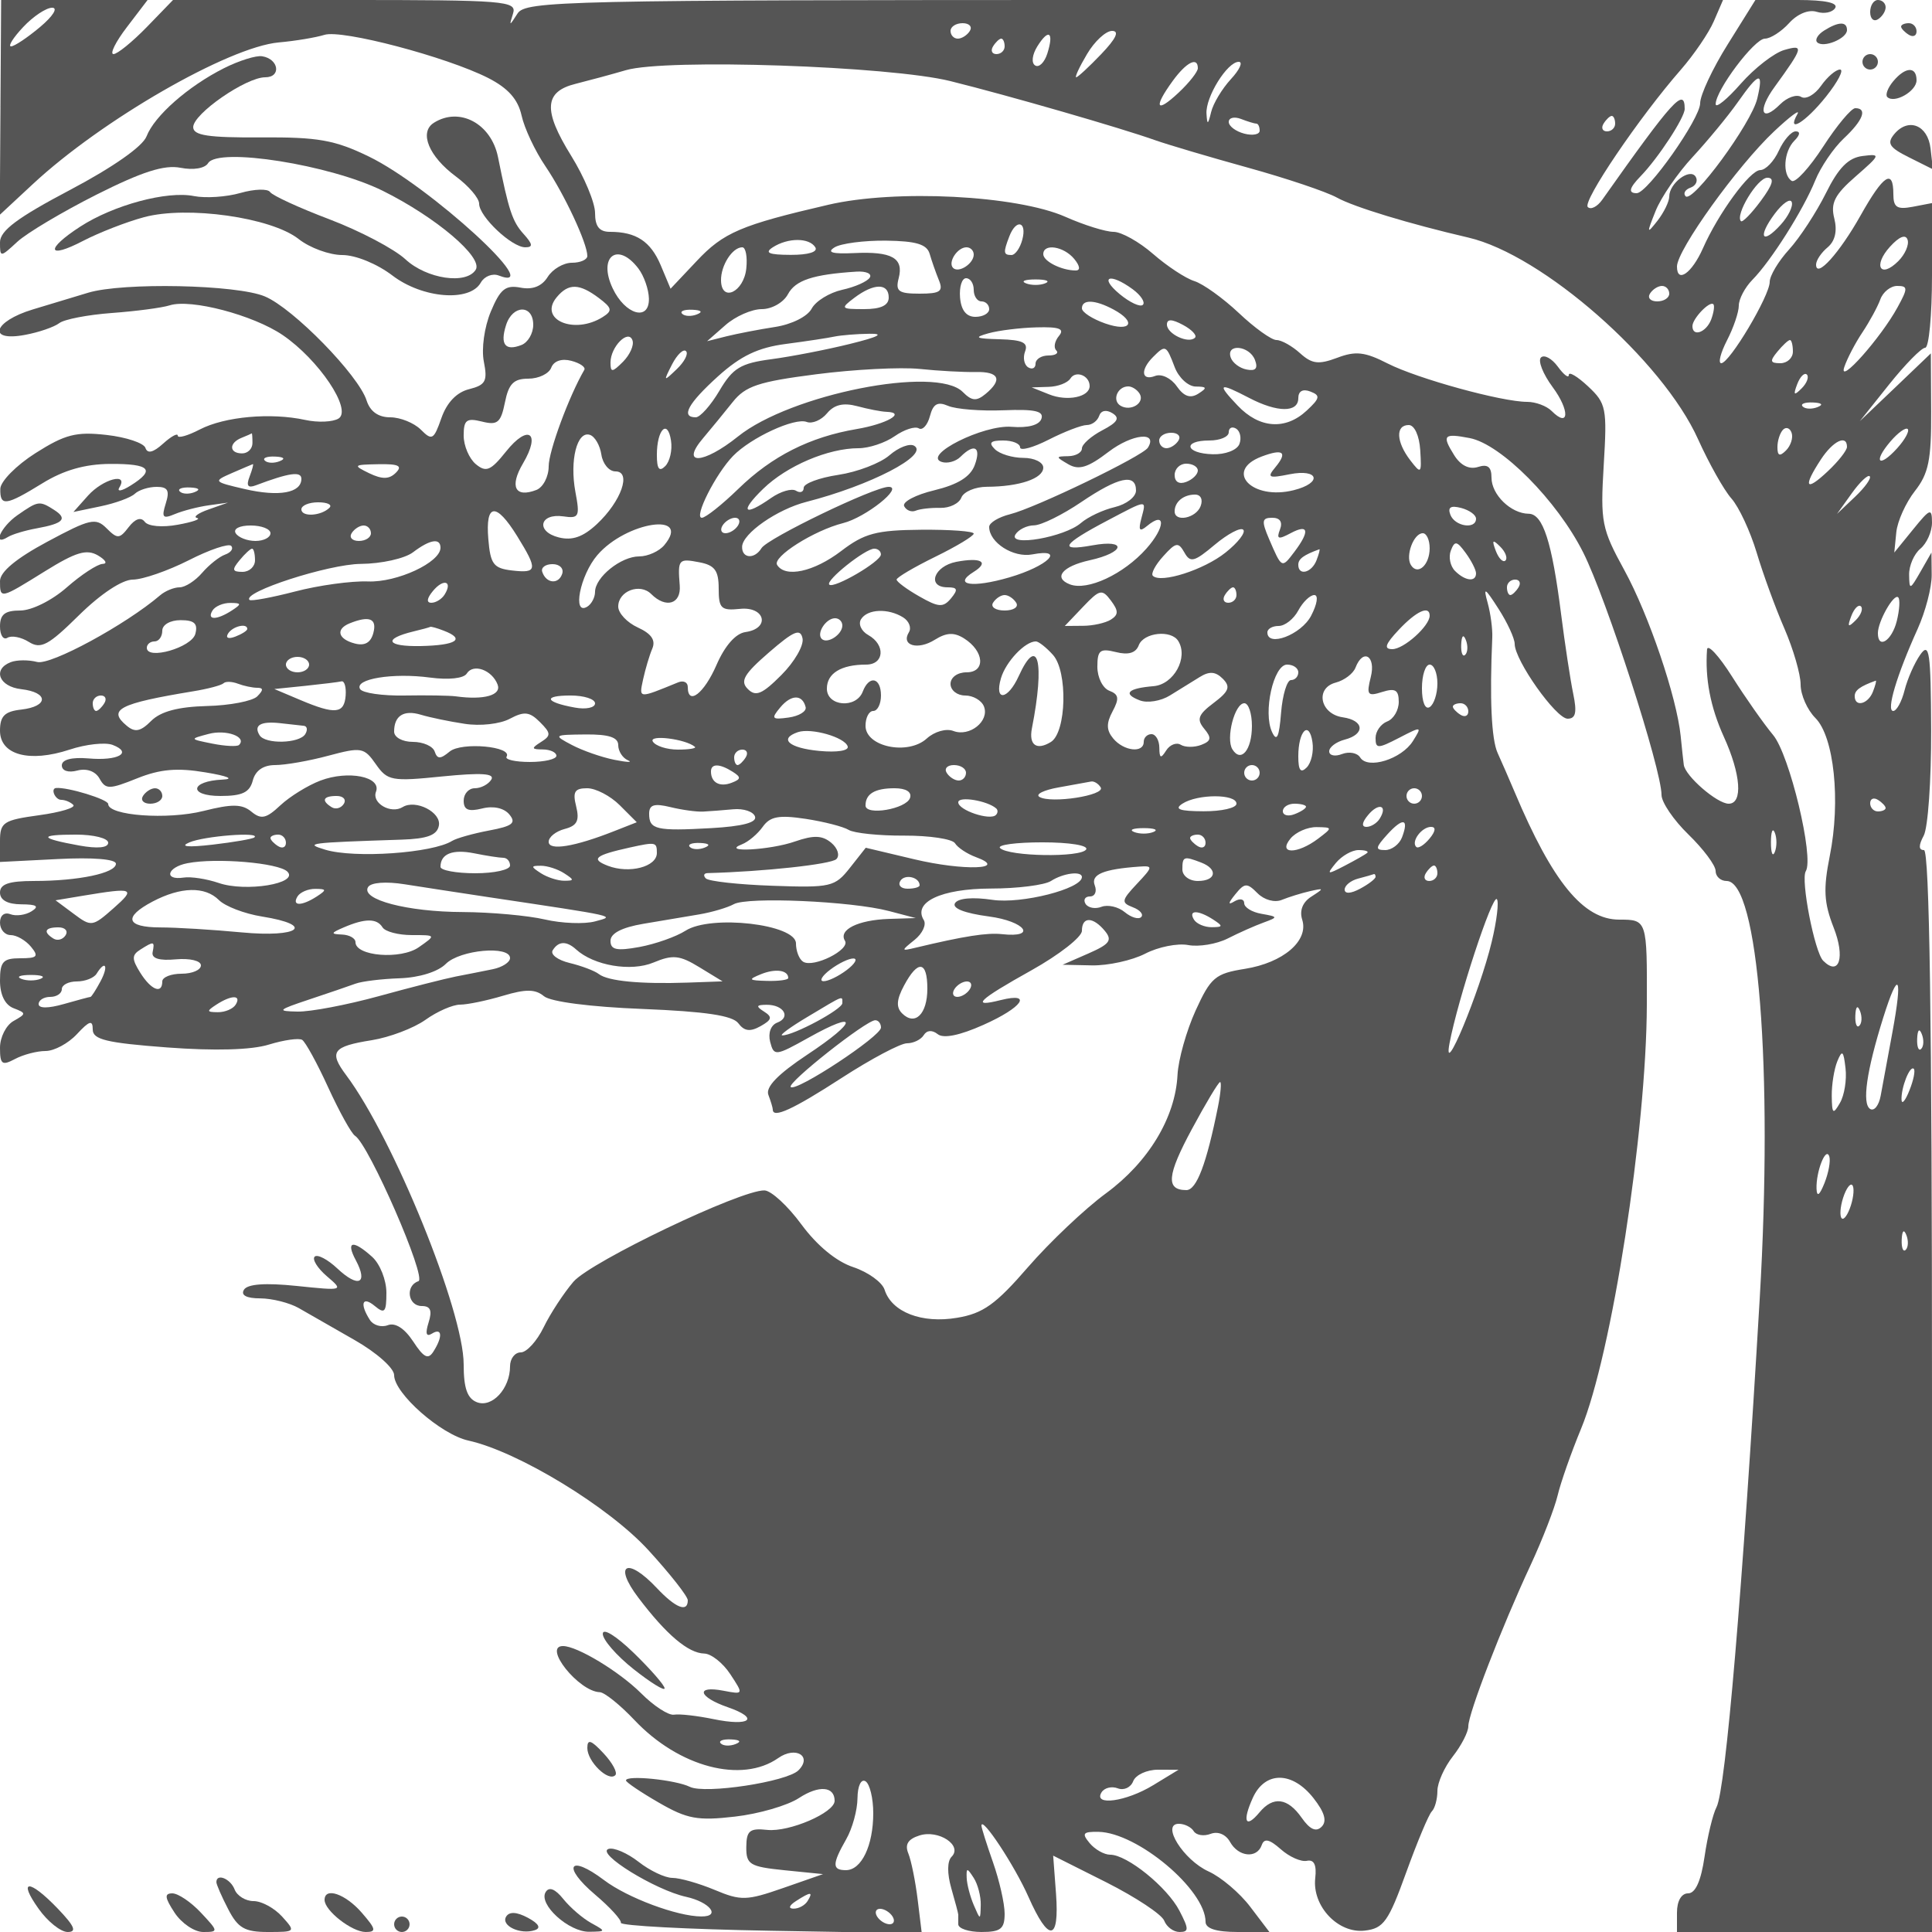 <svg xmlns="http://www.w3.org/2000/svg" version="1.0" width="250" height="250" viewBox="0 0 250 250" preserveAspectRatio="xMidYMid meet">
<g transform="translate(0,250) scale(0.01,-0.01)" fill="#555555" stroke="none">
<path d="M6 23610 l-9 -1390 427 397 c890 829 2531 1774 3182 1834 217 19 483 64 592 98 227 72 1578 -284 2119 -558 258 -132 385 -275 432 -485 36 -165 175 -461 310 -659 245 -362 541 -996 541 -1159 0 -48 -90 -88 -199 -88 -110 0 -251 -83 -314 -184 -76 -121 -195 -168 -351 -138 -195 37 -263 -18 -385 -310 -84 -202 -123 -482 -90 -648 50 -252 23 -302 -191 -356 -161 -40 -288 -173 -358 -373 -99 -283 -122 -296 -267 -150 -88 87 -266 159 -395 159 -155 0 -260 75 -306 217 -103 327 -949 1193 -1316 1347 -363 154 -1840 184 -2288 48 -160 -49 -481 -146 -715 -216 -514 -155 -596 -423 -100 -329 179 33 377 102 441 151 63 50 370 109 682 132 312 23 648 67 748 99 274 87 1079 -125 1461 -384 467 -318 902 -965 725 -1080 -73 -46 -267 -55 -432 -19 -446 97 -1041 44 -1364 -123 -158 -82 -286 -118 -286 -80 0 37 -85 -9 -190 -104 -127 -115 -202 -133 -228 -55 -21 63 -248 139 -504 168 -392 44 -535 8 -918 -235 -249 -158 -454 -366 -456 -462 -5 -231 70 -221 546 72 274 169 549 248 875 250 517 3 592 -76 265 -280 -116 -73 -181 -83 -145 -24 122 197 -211 110 -405 -105 l-190 -213 350 73 c193 40 393 113 445 163 52 49 179 89 282 89 145 0 171 -47 118 -215 -57 -182 -39 -203 118 -137 103 43 300 94 437 113 l250 35 -250 -88 c-137 -48 -205 -98 -150 -111 55 -13 -57 -52 -250 -87 -200 -37 -383 -21 -427 38 -49 65 -124 40 -208 -69 -118 -154 -146 -155 -286 -15 -140 140 -214 123 -767 -174 -403 -216 -612 -390 -612 -509 0 -235 1 -234 585 129 397 246 535 288 682 203 100 -59 128 -108 61 -110 -66 -2 -275 -138 -463 -303 -193 -170 -455 -300 -603 -300 -198 0 -262 -50 -262 -206 0 -113 43 -179 96 -147 53 33 178 9 278 -54 155 -97 253 -44 649 347 282 277 559 460 697 460 127 1 451 113 722 250 270 138 518 221 550 186 32 -35 -3 -85 -78 -112 -75 -26 -209 -133 -298 -236 -88 -103 -220 -188 -292 -188 -73 0 -187 -47 -253 -104 -444 -380 -1416 -908 -1590 -862 -110 29 -263 28 -341 -2 -240 -92 -154 -317 135 -350 356 -41 356 -223 0 -264 -215 -24 -275 -84 -275 -273 0 -314 379 -417 901 -245 211 70 461 97 556 61 264 -101 73 -209 -312 -175 -217 18 -345 -15 -345 -90 0 -70 83 -98 200 -67 122 32 235 -9 288 -104 79 -142 125 -142 486 3 299 120 520 139 887 77 285 -47 376 -86 220 -93 -422 -19 -447 -212 -28 -212 282 0 378 46 418 200 34 129 136 200 289 200 131 0 441 54 689 121 427 114 462 108 614 -109 151 -216 204 -226 862 -159 505 50 682 39 632 -42 -38 -61 -134 -111 -213 -111 -79 0 -144 -72 -144 -161 0 -119 61 -145 239 -101 145 37 283 6 352 -77 92 -111 42 -151 -263 -208 -207 -39 -422 -100 -477 -134 -253 -159 -1265 -229 -1643 -114 -276 83 -224 90 991 130 331 11 457 58 480 181 34 173 -301 344 -469 240 -151 -93 -401 50 -345 198 75 195 -357 282 -719 145 -163 -62 -396 -206 -518 -320 -183 -172 -249 -186 -375 -82 -120 100 -251 102 -620 9 -465 -117 -1233 -61 -1233 90 0 60 -527 221 -675 207 -74 -8 -11 -153 67 -153 50 0 120 -29 156 -65 36 -35 -163 -96 -442 -134 -465 -64 -506 -92 -506 -337 l0 -268 750 38 c451 23 750 -1 750 -61 0 -121 -483 -223 -1062 -223 -323 0 -438 -40 -438 -150 0 -97 98 -151 275 -152 200 -1 237 -25 134 -90 -77 -49 -201 -66 -275 -38 -78 30 -134 -16 -134 -109 0 -89 62 -161 138 -161 76 0 194 -68 262 -150 105 -127 84 -150 -138 -150 -222 0 -262 -44 -262 -289 0 -183 64 -314 175 -357 167 -64 167 -72 0 -166 -96 -54 -175 -210 -175 -346 0 -215 26 -235 193 -146 107 57 285 104 397 104 111 0 294 98 406 219 162 174 204 186 204 59 0 -130 178 -173 963 -232 616 -46 1090 -33 1316 37 195 60 389 87 431 61 42 -26 195 -304 338 -618 144 -313 299 -594 346 -623 179 -112 934 -1844 820 -1882 -172 -57 -137 -321 43 -321 114 0 138 -58 89 -213 -45 -143 -31 -190 43 -144 132 82 143 -38 20 -231 -68 -109 -125 -81 -263 130 -111 169 -232 247 -328 210 -84 -32 -189 -1 -233 70 -134 210 -96 312 65 178 128 -106 150 -80 150 172 0 163 -82 371 -183 463 -251 227 -347 207 -212 -44 161 -302 32 -360 -238 -107 -127 120 -260 189 -295 155 -35 -35 36 -149 157 -253 220 -188 218 -189 -391 -126 -406 42 -635 25 -681 -49 -44 -71 31 -112 212 -112 155 -1 378 -58 496 -125 119 -68 445 -255 725 -415 284 -162 510 -363 510 -453 0 -236 605 -769 961 -847 642 -142 1816 -856 2330 -1419 280 -306 509 -597 509 -648 0 -162 -158 -99 -400 158 -384 409 -570 311 -239 -125 362 -478 645 -717 852 -722 90 -2 242 -122 337 -267 173 -263 173 -264 -89 -214 -365 70 -327 -80 55 -213 421 -146 292 -253 -186 -154 -209 43 -437 69 -508 57 -70 -12 -262 112 -425 276 -283 282 -828 612 -1012 612 -266 0 204 -589 476 -597 61 -2 263 -164 450 -362 575 -608 1387 -822 1860 -490 225 158 444 24 261 -159 -149 -149 -1209 -310 -1405 -214 -185 91 -827 156 -827 83 0 -23 191 -152 425 -287 366 -212 502 -237 985 -181 308 35 680 143 828 240 258 169 462 153 462 -36 0 -153 -586 -406 -872 -376 -227 25 -269 -10 -271 -221 -2 -227 44 -255 495 -301 l498 -50 -516 -180 c-474 -165 -546 -167 -887 -24 -204 85 -450 155 -546 155 -96 0 -293 94 -438 208 -146 114 -321 189 -389 167 -167 -56 603 -532 1004 -620 309 -68 455 -256 197 -254 -312 1 -955 241 -1257 469 -452 342 -553 183 -118 -186 193 -163 343 -328 334 -365 -9 -38 863 -84 1939 -103 l1955 -34 -53 434 c-29 239 -84 509 -121 600 -48 116 -5 186 144 233 247 79 562 -129 416 -275 -58 -58 -59 -216 -4 -409 50 -173 90 -326 90 -340 0 -14 0 -70 0 -125 0 -55 135 -100 300 -100 249 0 300 40 300 237 0 131 -68 429 -150 663 -82 234 -150 448 -150 476 0 133 430 -518 608 -921 263 -594 402 -579 357 39 l-37 494 691 -347 c379 -192 715 -414 746 -495 31 -80 120 -146 198 -146 123 0 122 38 -1 275 -159 306 -677 725 -896 725 -78 0 -198 68 -266 150 -105 126 -87 149 113 146 505 -9 1387 -750 1387 -1165 0 -87 140 -131 413 -131 l413 0 -247 325 c-135 179 -378 385 -539 458 -327 148 -620 617 -386 617 74 0 161 -43 193 -96 33 -52 131 -68 219 -34 94 36 197 -7 251 -105 109 -195 348 -218 410 -40 32 91 99 76 246 -54 111 -99 263 -166 338 -150 93 20 128 -53 108 -226 -40 -362 297 -718 642 -677 243 28 306 118 535 752 143 395 292 752 332 791 40 40 72 159 72 265 0 106 90 307 200 447 110 140 200 315 200 389 0 165 430 1279 807 2088 153 330 310 735 349 900 39 165 175 553 303 862 396 956 846 3859 851 5488 4 1097 3 1100 -358 1100 -463 0 -861 485 -1352 1650 -70 165 -169 393 -221 507 -80 177 -104 699 -69 1493 5 110 -22 313 -60 450 -59 211 -37 199 140 -77 116 -180 210 -385 210 -455 0 -213 535 -968 685 -968 105 0 123 81 72 325 -37 179 -107 640 -156 1025 -119 940 -235 1300 -420 1302 -229 2 -481 246 -481 467 0 140 -49 179 -176 138 -113 -35 -224 20 -307 153 -162 259 -137 286 201 221 406 -78 1132 -809 1469 -1481 301 -598 1013 -2804 1013 -3136 0 -96 157 -327 350 -514 192 -187 350 -398 350 -470 0 -71 64 -130 142 -130 410 0 603 -2433 429 -5400 -222 -3771 -441 -6356 -559 -6584 -48 -91 -117 -380 -155 -641 -46 -315 -118 -475 -213 -475 -87 0 -144 -99 -144 -250 l0 -250 1650 0 1650 0 0 7000 c0 4759 -33 7000 -104 7000 -70 0 -71 60 -3 187 55 102 98 715 96 1361 -4 1019 -23 1148 -141 980 -75 -107 -166 -314 -203 -461 -37 -147 -103 -267 -147 -267 -93 0 46 464 316 1061 102 226 184 541 182 700 l-3 289 -143 -250 c-135 -235 -143 -238 -146 -37 -2 117 64 269 146 337 82 68 150 220 150 337 -1 193 -23 185 -244 -87 l-244 -300 26 261 c14 144 123 384 240 534 178 226 214 404 211 1027 l-4 755 -459 -439 -460 -438 379 475 c209 261 419 475 467 475 48 0 88 421 88 936 l0 936 -250 -48 c-203 -38 -250 -8 -250 164 0 334 -128 251 -423 -274 -275 -490 -577 -824 -577 -638 0 55 67 155 149 223 97 81 127 211 87 373 -51 199 4 308 276 545 325 284 328 294 88 264 -183 -23 -310 -152 -473 -481 -123 -247 -337 -575 -475 -727 -139 -152 -252 -341 -252 -421 0 -179 -520 -1052 -627 -1052 -43 0 -9 133 74 295 84 162 153 365 153 450 0 85 79 235 175 333 242 245 661 908 814 1287 70 173 236 418 369 543 251 235 310 392 149 392 -51 0 -238 -224 -415 -497 -177 -273 -360 -473 -407 -444 -124 77 -104 382 35 521 73 73 79 120 16 120 -57 0 -155 -112 -218 -250 -62 -137 -171 -251 -241 -251 -133 -2 -541 -559 -741 -1012 -143 -323 -336 -459 -336 -236 0 214 784 1304 1257 1749 205 193 341 294 302 225 -149 -263 104 -109 370 225 154 193 235 350 181 350 -54 0 -165 -95 -246 -211 -82 -116 -197 -180 -257 -143 -60 37 -181 -6 -270 -94 -246 -246 -299 -85 -73 224 372 513 383 552 124 477 -131 -38 -384 -234 -562 -436 -177 -202 -324 -321 -325 -265 -2 178 501 848 637 848 72 0 213 91 313 201 108 120 254 179 357 146 97 -30 204 -8 239 49 42 67 -129 104 -483 104 l-549 0 -357 -572 c-197 -314 -358 -658 -358 -764 0 -199 -680 -1164 -821 -1164 -113 0 -98 66 49 218 228 234 572 760 572 872 0 287 -150 122 -1067 -1175 -64 -90 -148 -133 -187 -94 -72 72 666 1162 1206 1779 168 193 360 474 425 625 l119 275 -7743 0 c-7265 0 -7750 -11 -7856 -175 -107 -167 -110 -167 -58 0 51 163 -97 175 -2173 175 l-2227 0 -339 -350 c-187 -192 -381 -350 -431 -350 -51 0 27 158 174 350 l267 350 -947 0 -948 0 -9 -1390z m512 1040 c-163 -137 -332 -250 -375 -250 -43 0 28 113 157 250 129 138 298 250 375 250 79 0 10 -110 -157 -250z m12032 -50 c-34 -55 -104 -100 -156 -100 -52 0 -94 45 -94 100 0 55 70 100 156 100 86 0 128 -45 94 -100z m1002 -294 c-37 -115 -107 -184 -157 -153 -52 32 -39 139 28 247 148 237 218 186 129 -94z m698 -6 c-158 -165 -304 -300 -324 -300 -21 0 42 135 140 300 97 165 243 300 324 300 99 0 52 -99 -140 -300z m-1250 100 c0 -55 -48 -100 -106 -100 -58 0 -78 45 -44 100 34 55 82 100 106 100 24 0 44 -45 44 -100z m-700 -450 c746 -185 2208 -607 2650 -765 165 -58 705 -218 1200 -355 495 -137 1013 -311 1150 -387 220 -122 938 -340 1700 -517 960 -223 2515 -1589 2974 -2612 140 -310 333 -654 430 -764 98 -110 244 -425 327 -700 82 -275 243 -717 359 -983 115 -266 210 -592 210 -725 0 -133 86 -328 191 -433 242 -242 329 -1074 186 -1786 -85 -427 -76 -603 50 -925 152 -385 73 -638 -135 -430 -111 111 -294 1049 -225 1159 109 177 -211 1510 -423 1762 -120 144 -359 484 -531 756 -172 272 -318 429 -324 350 -27 -377 44 -746 217 -1128 222 -487 249 -867 63 -867 -149 0 -563 358 -581 504 -7 53 -25 220 -40 371 -51 504 -412 1568 -729 2147 -294 537 -311 622 -267 1358 45 738 33 800 -202 1020 -138 129 -250 196 -250 148 0 -47 -64 1 -142 108 -78 106 -176 159 -218 118 -42 -42 26 -214 151 -383 225 -304 215 -537 -13 -309 -65 65 -207 118 -317 118 -329 0 -1418 300 -1804 496 -295 151 -415 165 -654 74 -241 -90 -326 -80 -481 60 -103 93 -240 170 -305 170 -64 0 -283 157 -487 350 -204 192 -463 378 -576 413 -112 35 -352 193 -532 350 -181 158 -412 287 -513 287 -101 0 -381 87 -622 194 -630 279 -2199 359 -3070 156 -1129 -262 -1355 -358 -1703 -729 l-337 -357 -127 303 c-131 310 -318 433 -658 433 -137 0 -192 70 -192 243 0 134 -139 467 -309 741 -366 589 -351 831 60 932 164 41 457 120 649 176 520 152 3413 54 4200 -142z m3200 167 c0 -45 -112 -188 -250 -317 -290 -272 -328 -195 -75 153 176 242 325 318 325 164z m427 -142 c-114 -124 -229 -315 -255 -425 -41 -168 -51 -171 -60 -21 -14 215 269 671 417 671 58 0 13 -101 -102 -225z m6812 -250 c-76 -322 -839 -1361 -928 -1264 -34 37 -4 87 65 111 69 25 98 88 66 141 -73 118 -342 -84 -342 -256 0 -65 -69 -206 -152 -313 -140 -178 -142 -167 -25 125 70 176 286 491 480 700 194 210 456 527 582 706 279 397 339 409 254 50z m-6481 -325 c23 0 42 -41 42 -91 0 -49 -90 -67 -200 -38 -110 29 -200 97 -200 151 0 55 71 72 158 39 87 -34 177 -61 200 -61z m4642 0 c0 -55 -48 -100 -106 -100 -58 0 -78 45 -44 100 34 55 82 100 106 100 24 0 44 -45 44 -100z m1885 -999 c-121 -164 -237 -282 -257 -263 -79 80 213 562 341 562 97 0 73 -87 -84 -299z m259 -307 c-244 -270 -305 -163 -79 140 102 136 201 204 220 151 20 -53 -44 -184 -141 -291z m-9815 -194 c-29 -110 -92 -200 -141 -200 -104 0 -108 32 -27 242 88 229 230 194 168 -42z m11335 -279 c-232 -231 -331 -60 -108 186 120 132 203 165 228 91 22 -65 -32 -189 -120 -277z m-14014 179 c37 -60 -90 -99 -319 -98 -283 1 -342 26 -231 98 196 126 472 126 550 0z m1480 -85 c26 -91 80 -244 119 -340 60 -145 18 -175 -250 -175 -273 0 -314 31 -270 200 68 261 -88 349 -579 325 -281 -13 -356 9 -251 74 82 51 382 90 666 87 391 -5 529 -47 565 -171z m-2373 -190 c-32 -305 -322 -442 -327 -154 -3 195 147 429 275 429 45 0 68 -124 52 -275z m2943 181 c0 -118 -195 -244 -267 -173 -71 72 55 267 173 267 52 0 94 -42 94 -94z m1300 -56 c75 -91 83 -150 20 -150 -183 0 -420 119 -420 211 0 143 264 103 400 -61z m-5639 -125 c73 -96 134 -272 136 -391 4 -296 -308 -206 -469 135 -194 411 64 610 333 256z m2994 -117 c-32 -51 -192 -122 -357 -158 -165 -37 -343 -146 -395 -244 -54 -102 -259 -204 -474 -237 -209 -32 -491 -87 -629 -121 l-250 -63 236 207 c130 115 342 208 472 208 130 0 281 86 338 193 97 181 324 256 885 292 127 8 205 -27 174 -77z m1345 -158 c0 -82 45 -150 100 -150 55 0 100 -45 100 -100 0 -55 -80 -100 -178 -100 -118 0 -185 85 -199 250 -11 138 24 250 78 250 55 0 99 -67 99 -150z m925 84 c-69 -28 -181 -28 -250 0 -69 28 -12 50 125 50 138 0 194 -22 125 -50z m1131 -76 c106 -78 166 -169 133 -202 -33 -34 -168 29 -300 138 -272 226 -130 281 167 64z m-6906 -115 c171 -129 178 -164 50 -245 -370 -234 -837 -33 -596 256 152 183 292 180 546 -11z m3750 7 c0 -102 -102 -150 -319 -150 -302 0 -309 8 -125 147 252 190 444 192 444 3z m10100 50 c0 -55 -70 -100 -156 -100 -86 0 -128 45 -94 100 34 55 104 100 156 100 52 0 94 -45 94 -100z m2955 -175 c-216 -397 -773 -1023 -690 -775 37 110 143 313 235 450 92 138 196 329 231 425 34 96 133 175 218 175 140 0 141 -29 6 -275z m-10148 -29 c306 -164 227 -298 -107 -181 -165 58 -300 145 -300 195 0 119 168 114 407 -14z m7735 -132 c-65 -167 -242 -229 -242 -84 0 97 223 330 271 283 18 -19 5 -108 -29 -199z m-15242 -67 c0 -112 -69 -230 -154 -262 -209 -81 -277 8 -198 257 84 267 352 271 352 5z m2119 135 c-72 -29 -159 -26 -192 8 -33 33 26 56 131 52 117 -5 141 -28 61 -60z m6444 -302 c-83 -83 -363 49 -363 170 0 74 64 73 209 -5 114 -61 184 -136 154 -165z m-1760 23 c-56 -67 -72 -151 -35 -187 36 -36 -10 -66 -101 -66 -92 0 -167 -48 -167 -106 0 -58 -43 -79 -96 -47 -52 33 -70 125 -39 206 43 113 -34 149 -329 157 -312 8 -340 23 -146 77 132 37 414 72 626 77 293 8 363 -19 287 -111z m-5641 -334 c-140 -140 -162 -141 -162 -10 0 205 234 439 285 285 21 -63 -35 -186 -123 -275z m2938 231 c-302 -75 -761 -164 -1018 -198 -398 -53 -499 -114 -672 -407 -112 -190 -250 -345 -307 -345 -198 0 -100 179 289 531 292 263 516 371 875 418 266 35 551 78 633 96 83 17 285 34 450 36 201 3 119 -40 -250 -131z m12200 -100 c0 -82 -73 -150 -162 -150 -133 0 -140 27 -38 150 68 83 141 150 162 150 21 0 38 -67 38 -150z m-14443 -227 c-172 -165 -175 -163 -61 61 66 128 148 206 181 172 34 -33 -20 -138 -120 -233z m6443 27 c52 -137 175 -251 273 -252 146 -1 152 -17 32 -93 -102 -64 -185 -36 -278 97 -74 106 -198 165 -280 133 -177 -68 -194 78 -27 245 162 162 171 157 280 -130z m1039 93 c42 -110 10 -148 -106 -125 -92 17 -185 88 -208 157 -61 184 243 153 314 -32z m-8678 -129 c-198 -341 -461 -1052 -461 -1248 0 -134 -72 -272 -159 -306 -276 -106 -351 42 -173 344 235 398 68 514 -220 153 -199 -249 -258 -273 -391 -163 -86 72 -157 238 -157 370 0 202 37 230 236 181 202 -51 245 -15 298 248 48 241 113 307 303 307 133 0 266 64 296 142 33 87 135 122 260 89 113 -30 188 -82 168 -117z m5064 -28 c305 7 352 -98 128 -284 -118 -97 -178 -92 -296 27 -344 343 -2225 -30 -2907 -577 -451 -362 -754 -376 -451 -21 102 121 274 330 382 466 165 208 335 264 1082 360 488 63 1090 94 1337 69 248 -26 574 -43 725 -40z m1475 -181 c0 -143 -289 -203 -525 -108 l-225 90 219 7 c121 3 247 52 282 108 68 109 249 39 249 -97z m9212 -32 c-98 -98 -110 -86 -56 56 38 99 94 154 125 124 30 -31 0 -112 -69 -180z m-8566 -66 c74 -120 -114 -238 -248 -156 -111 69 -38 249 102 249 49 0 114 -42 146 -93z m1418 -56 c365 -191 636 -192 636 -4 0 92 58 124 155 87 133 -51 127 -86 -46 -247 -275 -256 -613 -232 -894 65 -273 287 -247 305 149 99z m-4693 -180 c261 -9 5 -157 -386 -223 -605 -103 -1094 -349 -1530 -773 -212 -206 -425 -375 -473 -375 -108 0 180 570 404 800 230 237 799 500 953 440 71 -27 189 23 263 112 93 112 211 140 391 92 141 -38 311 -71 378 -73z m1514 20 c405 16 525 -10 491 -110 -28 -82 -173 -121 -385 -104 -364 30 -1158 -368 -907 -454 73 -25 184 5 245 66 180 180 271 127 184 -108 -56 -151 -218 -251 -522 -325 -243 -58 -418 -151 -391 -206 28 -55 95 -81 150 -58 55 23 198 39 319 36 120 -3 242 57 271 133 30 76 179 140 332 140 420 2 728 107 728 248 0 69 -116 126 -257 126 -142 0 -309 51 -370 113 -84 83 -56 112 107 112 121 0 220 -40 220 -89 0 -49 167 -4 371 100 204 104 426 189 492 189 66 0 138 53 160 118 23 70 92 85 172 35 100 -62 68 -117 -131 -221 -145 -76 -264 -182 -264 -235 0 -53 -79 -98 -175 -100 -167 -3 -167 -8 0 -105 136 -79 253 -43 521 162 305 232 641 267 508 53 -67 -109 -1452 -778 -1783 -861 -149 -37 -271 -111 -271 -164 0 -203 313 -403 558 -356 440 84 204 -152 -299 -298 -477 -139 -735 -99 -459 72 206 128 96 191 -225 130 -293 -57 -386 -330 -113 -330 129 0 138 -29 45 -142 -102 -122 -160 -119 -412 25 -162 92 -293 190 -293 217 1 28 225 160 500 295 274 134 498 269 498 300 0 31 -307 53 -681 50 -580 -5 -734 -46 -1035 -276 -353 -269 -723 -349 -828 -179 -64 104 477 446 854 541 292 73 789 469 589 469 -187 0 -1566 -665 -1645 -793 -90 -147 -255 -135 -251 18 4 171 453 484 833 581 827 212 1587 606 1395 725 -58 36 -202 -19 -321 -122 -118 -103 -417 -217 -663 -254 -246 -37 -447 -112 -447 -167 0 -55 -45 -72 -100 -38 -55 34 -200 -9 -322 -94 -354 -248 -411 -181 -102 119 306 297 841 525 1234 525 135 0 346 70 468 156 122 85 262 131 311 101 48 -30 113 41 144 157 42 160 99 193 236 134 100 -43 422 -69 716 -57z m10534 41 c-72 -29 -159 -26 -192 8 -33 33 26 56 131 52 117 -5 141 -28 61 -60z m-14911 -764 c-77 -77 -108 -37 -108 145 0 330 140 471 183 185 19 -122 -15 -270 -75 -330z m7430 286 c-31 -79 -182 -137 -346 -132 -355 10 -395 178 -42 178 138 0 250 48 250 106 0 58 43 79 96 47 52 -33 71 -122 42 -199z m2340 -79 c19 -307 12 -314 -129 -131 -183 239 -193 456 -20 456 74 0 137 -137 149 -325z m4733 -4 c-81 -81 -111 -70 -111 42 0 85 33 186 73 227 40 40 90 21 111 -42 21 -64 -12 -166 -73 -227z m1439 29 c-238 -263 -318 -182 -87 88 97 113 197 185 223 160 25 -26 -36 -137 -136 -248z m-21283 67 c0 -74 -60 -134 -134 -134 -168 0 -174 134 -8 201 69 28 129 54 133 58 5 4 9 -52 9 -125z m4515 -150 c18 -119 99 -217 182 -217 212 0 75 -388 -241 -683 -179 -166 -318 -215 -493 -171 -301 76 -247 316 60 272 203 -30 216 -3 156 316 -76 409 21 793 187 739 65 -21 131 -136 149 -256z m7468 183 c-34 -55 -104 -100 -156 -100 -52 0 -94 45 -94 100 0 55 70 100 156 100 86 0 128 -45 94 -100z m8650 -83 c0 -45 -112 -188 -250 -317 -286 -269 -323 -205 -88 154 157 240 338 328 338 163z m-7398 -265 c-110 -132 -86 -144 186 -89 379 75 428 -112 53 -206 -539 -136 -907 249 -416 435 281 106 341 58 177 -140z m-12883 80 c-72 -29 -159 -26 -192 8 -33 33 26 56 131 52 117 -5 141 -28 61 -60z m-389 -199 c-46 -118 -23 -152 78 -114 435 164 592 186 592 85 0 -183 -288 -235 -731 -133 -409 95 -413 100 -169 207 138 60 260 112 272 116 12 3 -7 -69 -42 -161z m1893 50 c-86 -86 -176 -88 -345 -7 -214 104 -207 111 117 117 263 5 317 -21 228 -110z m10377 28 c0 -49 -68 -116 -150 -147 -91 -35 -150 0 -150 89 0 81 68 147 150 147 82 0 150 -40 150 -89z m8505 -339 l-234 -222 190 265 c104 146 209 246 233 222 25 -23 -60 -143 -189 -265z m-9305 80 c0 -82 -124 -178 -275 -214 -151 -35 -348 -128 -438 -206 -211 -183 -948 -312 -847 -148 40 64 148 117 241 118 93 1 367 136 609 300 485 328 710 376 710 150z m-12181 -20 c-72 -29 -159 -26 -192 8 -33 33 26 56 131 52 117 -5 141 -28 61 -60z m13017 -182 c-60 -157 -336 -211 -336 -67 0 123 115 217 264 217 74 0 105 -64 72 -150z m-11272 -20 c-108 -108 -364 -123 -364 -21 0 50 98 91 217 91 119 0 185 -31 147 -70z m10506 -136 c-42 -157 -25 -181 72 -101 246 204 240 -15 -9 -294 -293 -329 -761 -548 -988 -461 -221 85 -98 234 255 312 459 101 490 276 35 193 -449 -81 -392 12 195 321 526 277 504 275 440 30z m4330 -6 c0 -142 -274 -101 -332 51 -37 97 4 123 139 88 106 -28 193 -90 193 -139z m-12408 -225 c270 -437 263 -483 -67 -445 -239 28 -279 81 -306 407 -39 465 100 479 373 38z m1905 -116 c-67 -81 -214 -147 -326 -147 -236 0 -571 -270 -571 -460 0 -70 -45 -156 -100 -190 -198 -122 -95 405 130 667 374 435 1226 562 867 130z m953 253 c-34 -55 -107 -100 -162 -100 -55 0 -72 45 -38 100 34 55 107 100 162 100 55 0 72 -45 38 -100z m7013 -52 c-48 -125 -22 -133 139 -47 232 124 251 27 46 -244 -163 -215 -161 -215 -326 168 -100 234 -94 275 41 275 101 0 137 -55 100 -152z m-13063 -48 c0 -55 -87 -100 -194 -100 -107 0 -222 45 -256 100 -35 57 49 100 194 100 141 0 256 -45 256 -100z m1300 0 c0 -55 -70 -100 -156 -100 -86 0 -128 45 -94 100 34 55 104 100 156 100 52 0 94 -45 94 -100z m11060 -249 c-280 -225 -840 -404 -942 -302 -28 27 33 142 135 254 162 180 195 186 273 48 76 -137 128 -123 393 100 169 141 334 229 369 194 34 -35 -68 -167 -228 -294z m2640 55 c0 -219 -156 -358 -243 -217 -73 119 36 411 154 411 49 0 89 -87 89 -194z m-12800 6 c0 -190 -562 -451 -938 -436 -214 8 -638 -50 -943 -130 -305 -79 -570 -128 -590 -109 -99 100 1023 463 1440 466 264 2 568 69 675 150 220 167 356 189 356 59z m13400 -331 c0 -116 -141 -100 -272 31 -62 62 -86 181 -54 264 50 130 78 125 192 -31 74 -101 134 -220 134 -264z m381 166 c-31 -30 -87 25 -125 124 -54 142 -42 154 56 56 69 -68 99 -149 69 -180z m-16181 3 c0 -82 -73 -150 -162 -150 -133 0 -140 27 -38 150 68 83 141 150 162 150 21 0 38 -67 38 -150z m8099 75 c0 -92 -610 -447 -668 -390 -52 53 465 465 582 465 48 0 87 -34 86 -75z m5637 -75 c-63 -163 -236 -206 -236 -58 0 76 70 127 272 200 12 4 -4 -59 -36 -142z m-7736 -365 c0 -259 31 -289 275 -264 327 34 396 -254 72 -300 -128 -18 -267 -177 -375 -425 -161 -371 -372 -533 -372 -285 0 61 -56 87 -125 59 -518 -212 -507 -213 -453 39 29 132 82 312 119 398 46 109 -12 193 -187 273 -140 64 -254 186 -254 271 0 201 281 308 427 162 190 -190 389 -130 369 112 -27 338 -16 351 254 299 199 -38 250 -107 250 -339z m-2025 190 c-47 -142 -208 -126 -258 25 -19 55 41 100 133 100 92 0 148 -56 125 -125z m-1521 -268 c-36 -59 -114 -107 -172 -107 -66 0 -59 57 20 152 137 166 260 129 152 -45z m13896 93 c-34 -55 -82 -100 -106 -100 -24 0 -44 45 -44 100 0 55 48 100 106 100 58 0 78 -45 44 -100z m-5275 -418 c-69 -43 -231 -80 -360 -80 l-236 -2 236 248 c215 226 246 233 360 81 100 -134 100 -183 0 -247z m1625 318 c0 -55 -48 -100 -106 -100 -58 0 -78 45 -44 100 34 55 82 100 106 100 24 0 44 -45 44 -100z m-2850 -100 c34 -55 -34 -100 -150 -100 -116 0 -184 45 -150 100 34 55 101 100 150 100 49 0 116 -45 150 -100z m3816 -168 c-128 -245 -566 -412 -566 -215 0 46 66 83 146 83 81 0 195 90 254 200 59 110 152 200 207 200 56 0 38 -117 -41 -268z m7578 -70 c-64 -255 -244 -369 -244 -155 0 153 208 519 263 463 26 -25 17 -164 -19 -308z m-21544 138 c-196 -127 -328 -127 -250 0 34 55 138 99 231 98 146 -1 148 -14 19 -98z m21012 -127 c-98 -98 -110 -86 -56 56 38 99 94 154 125 124 30 -31 0 -112 -69 -180z m-12324 37 c76 -48 109 -135 73 -192 -105 -171 115 -235 335 -97 152 95 250 99 379 18 262 -165 282 -439 32 -439 -117 0 -207 -65 -207 -150 0 -82 85 -150 189 -150 104 0 214 -64 244 -143 73 -189 -187 -396 -396 -316 -93 36 -245 -7 -345 -98 -244 -221 -792 -107 -792 165 0 106 45 192 100 192 55 0 100 90 100 200 0 234 -153 267 -236 50 -86 -223 -464 -191 -464 39 0 198 184 311 508 311 235 0 253 256 28 382 -90 50 -133 143 -94 205 83 134 352 145 546 23z m6812 23 c0 -133 -334 -433 -483 -433 -114 0 -93 63 83 250 227 242 400 321 400 183z m-15972 -235 c-46 -177 -628 -344 -628 -181 0 46 45 83 100 83 55 0 100 62 100 138 0 78 103 137 237 137 178 0 226 -44 191 -177z m2304 14 c-33 -128 -111 -173 -241 -139 -218 57 -251 186 -66 261 254 102 355 62 307 -122z m6068 94 c0 -118 -195 -244 -267 -173 -71 72 55 267 173 267 52 0 94 -42 94 -94z m-7700 -45 c0 -22 -70 -66 -155 -99 -89 -34 -129 -18 -94 39 58 95 249 141 249 60z m2542 -22 c285 -109 166 -189 -297 -199 -444 -9 -495 92 -95 189 110 26 208 53 217 59 9 7 88 -15 175 -49z m4369 -574 c-248 -249 -332 -284 -434 -181 -103 102 -50 193 273 473 323 280 407 315 435 182 19 -91 -104 -304 -274 -474z m5136 440 c133 -215 -58 -562 -319 -584 -336 -28 -404 -98 -179 -184 98 -38 273 -9 389 63 117 72 290 179 385 238 126 79 206 73 300 -21 103 -104 81 -163 -118 -313 -201 -151 -223 -212 -123 -333 99 -119 92 -160 -38 -210 -89 -34 -208 -33 -264 1 -56 35 -142 2 -190 -74 -69 -109 -87 -101 -88 37 -1 96 -47 175 -102 175 -55 0 -100 -45 -100 -100 0 -149 -258 -121 -395 44 -89 107 -91 196 -8 351 89 166 81 220 -43 267 -85 33 -154 172 -154 310 0 214 35 241 240 190 162 -41 258 -12 296 89 64 165 419 203 511 54z m3713 -178 c-33 -33 -56 26 -52 131 5 117 28 141 60 61 29 -72 26 -159 -8 -192z m-5334 -2 c193 -215 174 -1001 -27 -1126 -185 -114 -288 -40 -246 176 170 862 78 1222 -171 675 -142 -311 -319 -331 -229 -25 64 214 311 475 451 475 36 0 136 -79 222 -175z m-9626 -125 c0 -55 -67 -100 -150 -100 -83 0 -150 45 -150 100 0 55 67 100 150 100 83 0 150 -45 150 -100z m13738 -161 c-58 -232 -42 -254 148 -193 169 53 214 26 214 -129 0 -107 -67 -222 -150 -253 -82 -32 -150 -128 -150 -213 0 -141 29 -141 304 1 295 153 300 151 179 -42 -146 -233 -584 -370 -682 -212 -37 60 -142 80 -234 45 -92 -36 -167 -20 -167 35 0 54 90 122 200 151 269 70 254 249 -24 289 -294 42 -362 378 -92 449 111 29 226 116 256 193 98 255 267 152 198 -121z m-11299 -97 c53 -138 -174 -203 -539 -153 -82 11 -382 16 -666 11 -284 -5 -542 32 -574 83 -80 131 423 214 906 149 241 -32 435 -11 474 52 83 134 326 48 399 -142z m10361 158 c0 -55 -42 -100 -94 -100 -52 0 -110 -191 -129 -425 -25 -314 -55 -379 -116 -249 -120 253 18 874 194 874 80 0 145 -45 145 -100z m1800 -144 c0 -134 -45 -272 -100 -306 -58 -36 -100 66 -100 244 0 168 45 306 100 306 55 0 100 -110 100 -244z m-15272 -56 c82 0 82 -30 1 -111 -61 -61 -355 -118 -652 -125 -372 -10 -597 -70 -720 -192 -137 -138 -210 -153 -316 -64 -253 209 -101 288 856 446 191 31 368 78 395 104 26 27 110 24 186 -5 76 -29 189 -53 250 -53z m1145 -100 c-18 -237 -135 -249 -587 -58 l-336 142 400 41 c220 23 431 49 469 58 38 9 62 -73 54 -183z m19763 50 c-63 -163 -236 -206 -236 -58 0 76 70 127 272 200 12 4 -4 -60 -36 -142z m-22886 -150 c-34 -55 -82 -100 -106 -100 -24 0 -44 45 -44 100 0 55 48 100 106 100 58 0 78 -45 44 -100z m6350 -2 c0 -56 -118 -81 -262 -54 -387 70 -417 156 -55 156 175 0 317 -46 317 -102z m2725 -48 c14 -55 -85 -116 -220 -135 -217 -30 -230 -15 -110 129 142 171 288 174 330 6z m5775 -244 c0 -312 -142 -481 -253 -302 -87 142 30 596 155 596 54 0 98 -132 98 -294z m2800 188 c0 -58 -45 -78 -100 -44 -55 34 -100 82 -100 106 0 24 45 44 100 44 55 0 100 -48 100 -106z m-12989 -160 c202 -32 459 -3 586 65 187 99 255 92 390 -43 144 -144 145 -175 13 -258 -128 -81 -124 -95 25 -96 96 -1 175 -38 175 -82 0 -44 -155 -80 -344 -80 -188 0 -324 31 -301 68 82 133 -582 194 -736 67 -121 -100 -160 -100 -194 0 -23 69 -150 125 -283 125 -135 0 -242 59 -242 133 0 206 125 285 347 218 112 -34 365 -87 564 -117z m-2080 -26 c44 -4 53 -53 19 -108 -76 -122 -518 -133 -591 -14 -80 129 14 184 266 156 124 -14 261 -29 306 -34z m-838 -248 c-23 -23 -178 -16 -343 17 -299 60 -299 60 -50 126 227 61 499 -38 393 -143z m7876 -18 c19 -56 -136 -81 -368 -59 -391 37 -528 157 -276 243 172 58 605 -65 644 -184z m5939 -274 c-77 -77 -108 -37 -108 145 0 330 140 471 183 185 19 -122 -15 -270 -75 -330z m-8908 290 c0 -78 56 -166 125 -196 69 -30 -10 -27 -175 6 -165 33 -412 119 -550 192 -243 128 -237 132 175 136 302 3 425 -37 425 -138z m992 -22 c23 -20 -76 -36 -219 -36 -144 0 -290 47 -325 104 -59 94 426 34 544 -68z m658 -136 c-34 -55 -82 -100 -106 -100 -24 0 -44 45 -44 100 0 55 48 100 106 100 58 0 78 -45 44 -100z m-167 -188 c109 -69 106 -95 -15 -141 -154 -60 -268 2 -268 146 0 105 112 104 283 -5z m3017 -12 c0 -55 -42 -100 -94 -100 -52 0 -122 45 -156 100 -34 55 8 100 94 100 86 0 156 -45 156 -100z m3800 0 c0 -55 -45 -100 -100 -100 -55 0 -100 45 -100 100 0 55 45 100 100 100 55 0 100 -45 100 -100z m-2057 -189 c64 -103 -644 -213 -793 -123 -55 34 57 89 250 123 193 35 381 69 419 76 38 7 94 -27 124 -76z m-6223 -231 l220 -220 -295 -116 c-512 -202 -845 -256 -845 -137 0 62 93 136 207 166 161 42 194 108 149 291 -48 190 -20 236 142 236 111 0 301 -99 422 -220z m3756 95 c-48 -144 -576 -234 -576 -98 0 151 122 223 375 223 149 0 226 -48 201 -125z m6624 25 c0 -55 -45 -100 -100 -100 -55 0 -100 45 -100 100 0 55 45 100 100 100 55 0 100 -45 100 -100z m-13951 -102 c-35 -56 -105 -75 -156 -44 -139 86 -113 146 63 146 86 0 128 -46 93 -102z m8443 -60 c23 -21 21 -59 -5 -84 -76 -76 -487 62 -487 164 0 84 379 21 492 -80z m3108 62 c0 -55 -191 -99 -425 -98 -311 1 -385 27 -275 98 197 128 700 128 700 0z m8400 -56 c0 -24 -45 -44 -100 -44 -55 0 -100 48 -100 106 0 58 45 78 100 44 55 -34 100 -82 100 -106z m-15300 -46 c83 4 258 18 390 30 132 12 258 -30 280 -94 27 -77 -162 -127 -566 -150 -713 -40 -804 -19 -804 186 0 117 65 137 275 86 151 -37 343 -63 425 -58z m7800 63 c0 -22 -67 -66 -150 -97 -82 -32 -150 -14 -150 39 0 53 68 97 150 97 83 0 150 -18 150 -39z m954 -154 c-36 -59 -114 -107 -172 -107 -66 0 -59 57 20 152 137 166 260 129 152 -45z m-6872 -146 c69 -42 392 -76 719 -74 326 1 622 -43 657 -99 34 -56 156 -137 270 -179 434 -160 -159 -181 -802 -27 l-623 148 -205 -260 c-194 -246 -247 -259 -1001 -232 -438 15 -827 58 -863 95 -37 37 -26 68 24 69 723 19 1598 114 1665 181 47 47 17 142 -67 212 -116 96 -226 100 -469 16 -321 -113 -972 -147 -687 -37 83 32 204 134 270 227 95 134 209 155 554 103 238 -36 489 -101 558 -143z m7160 -97 c-35 -90 -133 -164 -218 -164 -131 0 -127 31 27 201 204 225 285 210 191 -37z m-3217 70 c-69 -28 -181 -28 -250 0 -69 28 -12 50 125 50 138 0 194 -22 125 -50z m2131 -87 c-270 -204 -526 -202 -356 3 68 82 220 149 337 147 209 -3 209 -6 19 -150z m1442 1 c-70 -84 -147 -132 -172 -107 -70 69 71 259 192 259 66 0 59 -57 -20 -152z m4468 -173 c-28 -69 -50 -12 -50 125 0 138 22 194 50 125 28 -69 28 -181 0 -250z m-21566 120 c0 -66 -138 -79 -375 -36 -519 94 -533 141 -42 141 230 0 417 -47 417 -105z m1892 69 c-23 -20 -267 -62 -542 -94 -322 -37 -429 -26 -300 29 191 83 928 140 842 65z m408 -70 c0 -58 -45 -78 -100 -44 -55 34 -100 82 -100 106 0 24 45 44 100 44 55 0 100 -48 100 -106z m11900 0 c0 -58 -45 -78 -100 -44 -55 34 -100 82 -100 106 0 24 45 44 100 44 55 0 100 -48 100 -106z m-7100 -132 c0 -179 -358 -272 -635 -165 -225 87 -166 136 285 236 337 74 350 71 350 -71z m619 70 c-72 -29 -159 -26 -192 8 -33 33 26 56 131 52 117 -5 141 -28 61 -60z m4936 -24 c-66 -107 -1004 -92 -1114 18 -41 41 206 74 548 74 353 0 598 -40 566 -92z m-7542 -108 c48 0 87 -45 87 -100 0 -55 -202 -100 -450 -100 -247 0 -450 38 -450 83 0 169 156 231 437 175 158 -32 327 -58 376 -58z m11179 64 c-23 -21 -154 -95 -292 -167 -229 -119 -238 -116 -113 37 76 91 207 166 292 166 85 0 136 -16 113 -36z m-13973 -243 c154 -154 -541 -268 -891 -146 -153 52 -357 84 -453 69 -259 -39 -213 135 50 186 372 73 1180 5 1294 -109z m11823 118 c223 -85 196 -239 -42 -239 -111 0 -200 67 -200 150 0 168 18 175 242 89z m-8242 -139 c133 -86 133 -97 0 -97 -82 0 -217 44 -300 97 -133 86 -133 97 0 97 83 0 218 -44 300 -97z m7412 -137 c-201 -214 -206 -244 -53 -303 93 -35 142 -93 108 -127 -34 -34 -130 -5 -213 64 -83 69 -218 100 -300 69 -81 -32 -174 -14 -207 38 -32 53 -6 96 58 96 64 0 92 65 61 144 -54 140 112 209 576 242 181 13 179 -1 -30 -223z m3888 137 c0 -55 -48 -100 -106 -100 -58 0 -78 45 -44 100 34 55 82 100 106 100 24 0 44 -45 44 -100z m-6700 -156 c0 -24 -70 -44 -156 -44 -86 0 -128 46 -93 102 57 92 249 48 249 -58z m2100 107 c0 -152 -781 -351 -1158 -295 -254 38 -444 22 -484 -43 -41 -66 123 -130 437 -172 471 -62 634 -280 170 -229 -192 21 -488 -25 -1115 -175 -193 -46 -193 -42 -15 101 102 82 155 197 119 256 -144 232 225 406 864 408 348 0 700 45 782 98 158 102 400 133 400 51z m3800 3 c0 -26 -90 -95 -200 -154 -121 -65 -200 -69 -200 -11 0 53 79 117 175 142 96 25 186 51 200 57 14 7 25 -9 25 -34z m-11500 -260 c1721 -258 1666 -245 1400 -317 -137 -37 -430 -26 -650 25 -220 51 -697 94 -1060 96 -720 2 -1326 162 -1227 323 37 60 231 75 475 36 227 -36 705 -109 1062 -163z m10288 -38 c89 36 252 87 362 112 186 42 187 38 21 -69 -115 -72 -158 -182 -120 -301 86 -272 -246 -556 -742 -635 -384 -61 -442 -111 -638 -540 -118 -260 -224 -635 -234 -834 -28 -551 -377 -1128 -926 -1531 -274 -201 -726 -630 -1007 -953 -418 -483 -582 -601 -918 -657 -457 -78 -847 73 -939 362 -31 98 -214 229 -405 293 -219 72 -469 278 -671 552 -176 240 -392 439 -479 441 -305 8 -2244 -920 -2471 -1181 -125 -146 -299 -411 -386 -590 -87 -179 -220 -325 -296 -325 -77 0 -139 -81 -139 -181 0 -287 -232 -539 -428 -464 -125 48 -172 181 -172 490 0 687 -910 2927 -1520 3742 -227 303 -177 372 332 453 229 37 541 155 693 263 152 109 354 197 449 197 95 0 345 52 556 115 294 88 417 87 529 -6 87 -72 605 -139 1278 -165 813 -33 1162 -85 1237 -185 77 -103 153 -113 287 -38 148 83 157 119 46 189 -109 69 -102 87 32 88 222 2 320 -162 138 -231 -83 -32 -120 -135 -91 -249 49 -187 68 -185 498 55 649 363 638 214 -17 -220 -381 -253 -543 -420 -504 -521 31 -82 57 -167 57 -190 0 -118 260 1 889 408 383 248 764 450 848 450 83 0 180 47 216 105 40 65 109 70 181 13 74 -60 287 -16 591 120 504 224 645 426 225 321 -397 -100 -297 -2 400 387 357 200 650 429 650 509 0 186 142 186 297 -1 100 -121 63 -171 -213 -292 l-334 -146 380 -8 c209 -4 518 64 688 151 169 88 420 138 557 112 137 -26 367 12 512 85 145 74 353 166 463 206 191 70 190 75 -25 113 -124 21 -225 83 -225 138 0 54 -56 65 -125 24 -88 -53 -85 -26 10 91 121 149 151 151 288 13 87 -87 222 -124 315 -85z m-15119 -109 c-272 -240 -288 -242 -515 -72 l-235 175 366 61 c645 107 677 94 384 -164z m1364 106 c81 -81 332 -177 557 -213 696 -111 483 -276 -265 -205 -371 35 -844 64 -1050 64 -443 1 -483 133 -100 335 365 192 678 199 858 19z m1267 47 c-196 -127 -328 -127 -250 0 34 55 138 99 231 98 146 -1 148 -14 19 -98z m7400 -188 l350 -92 -350 -11 c-399 -14 -654 -141 -566 -283 71 -115 -408 -354 -541 -271 -51 31 -93 138 -93 237 0 249 -1101 376 -1430 164 -121 -77 -389 -172 -595 -210 -296 -54 -375 -37 -375 80 0 97 148 173 425 220 234 40 560 95 725 122 165 28 366 88 446 132 176 98 1518 39 2004 -88z m7803 -399 c-156 -650 -641 -1817 -546 -1313 106 563 553 1924 612 1865 29 -30 0 -278 -66 -552z m-3603 287 c129 -84 127 -97 -19 -98 -93 -1 -197 43 -231 98 -78 127 54 127 250 0z m-10750 -100 c34 -55 204 -100 378 -100 316 0 316 0 92 -157 -233 -164 -820 -117 -820 65 0 51 -79 95 -175 99 -150 6 -146 20 25 93 275 118 427 118 500 0z m-4101 -102 c-35 -56 -105 -75 -156 -44 -139 86 -113 146 63 146 86 0 128 -46 93 -102z m1126 -220 c-16 -80 86 -112 300 -92 183 16 325 -18 325 -78 0 -60 -112 -108 -250 -108 -137 0 -250 -45 -250 -100 0 -169 -145 -111 -285 113 -111 178 -111 228 1 299 177 112 188 110 159 -34z m5480 36 c231 -210 710 -291 1002 -169 249 104 338 95 593 -61 l300 -183 -450 -16 c-616 -21 -1031 19 -1150 110 -55 43 -226 107 -379 144 -154 37 -252 111 -219 164 74 120 179 124 303 11z m-855 -112 c0 -54 -101 -119 -225 -144 -124 -25 -337 -68 -475 -94 -137 -27 -587 -141 -1000 -255 -412 -113 -885 -203 -1050 -199 -272 5 -258 20 150 156 248 82 518 175 600 205 83 31 341 62 574 70 252 9 494 84 596 187 183 182 830 240 830 74z m4356 -155 c-107 -81 -242 -146 -300 -144 -58 2 -19 69 88 150 107 81 242 146 300 144 58 -2 19 -69 -88 -150z m-9656 -147 c-59 -110 -117 -200 -129 -200 -12 0 -168 -42 -347 -93 -200 -57 -324 -57 -324 0 0 51 68 93 150 93 83 0 150 45 150 100 0 55 87 100 194 100 107 0 222 45 256 100 115 186 158 101 50 -100z m8900 44 c0 -24 -124 -41 -275 -37 -240 6 -250 17 -75 88 187 75 350 51 350 -51z m1800 -138 c0 -329 -160 -486 -327 -319 -79 79 -72 179 26 361 180 336 301 319 301 -42z m-11475 128 c-69 -28 -181 -28 -250 0 -69 28 -12 50 125 50 138 0 194 -22 125 -50z m12025 -134 c-34 -55 -107 -100 -162 -100 -55 0 -72 45 -38 100 34 55 107 100 162 100 55 0 72 -45 38 -100z m11938 -557 c-60 -326 -129 -696 -152 -822 -23 -126 -84 -203 -136 -171 -108 67 -47 492 169 1181 200 637 255 549 119 -188z m-21438 357 c-34 -55 -138 -99 -231 -98 -146 1 -148 14 -19 98 196 127 328 127 250 0z m7850 19 c0 -80 -636 -421 -778 -417 -40 1 108 109 328 240 483 289 450 276 450 177z m13160 -292 c-33 -33 -56 26 -52 131 5 117 28 141 60 61 29 -72 26 -159 -8 -192z m-12660 -24 c0 -113 -1100 -837 -1168 -769 -51 52 974 862 1093 864 41 1 75 -42 75 -95z m13460 -276 c-33 -33 -56 26 -52 131 5 117 28 141 60 61 29 -72 26 -159 -8 -192z m-1051 -699 c-89 -155 -103 -143 -106 89 -2 147 31 349 72 450 63 153 80 138 106 -89 18 -150 -15 -353 -72 -450z m899 162 c-52 -132 -98 -187 -102 -123 -8 156 108 452 159 402 21 -22 -4 -148 -57 -279z m-8947 -210 c-148 -739 -277 -1080 -409 -1080 -269 0 -252 190 72 791 179 333 343 606 364 607 20 1 8 -142 -27 -318z m7848 -989 c-64 -159 -98 -185 -103 -74 -8 221 121 551 165 419 19 -57 -9 -212 -62 -345z m341 -291 c-38 -118 -91 -193 -118 -165 -28 27 -20 147 18 265 38 118 91 193 118 165 28 -27 20 -147 -18 -265z m710 -573 c-33 -33 -56 26 -52 131 5 117 28 141 60 61 29 -72 26 -159 -8 -192z m-15141 -6395 c-72 -29 -159 -26 -192 8 -33 33 26 56 131 52 117 -5 141 -28 61 -60z m5404 -532 c-350 -214 -780 -273 -669 -93 37 59 131 82 210 52 79 -31 169 11 200 93 32 81 176 148 322 148 l264 -1 -327 -199z m-3623 -362 c0 -420 -152 -738 -354 -738 -180 0 -179 79 4 400 79 138 145 376 146 531 2 161 47 254 104 219 55 -34 100 -220 100 -412z m5696 195 c145 -185 178 -299 106 -371 -72 -72 -152 -36 -259 117 -181 258 -368 282 -545 69 -181 -218 -226 -119 -86 189 158 346 509 345 784 -4z m-4305 -1383 c-5 -200 -5 -200 -91 0 -47 110 -88 268 -91 350 -5 133 5 133 91 0 53 -82 94 -240 91 -350z m-2241 50 c-34 -55 -115 -99 -181 -98 -71 0 -59 40 31 98 192 124 227 124 150 0z m1100 -200 c34 -55 17 -100 -38 -100 -55 0 -128 45 -162 100 -34 55 -17 100 38 100 55 0 128 -45 162 -100z"/>
<path d="M24200 24844 c0 -86 45 -128 100 -94 55 34 100 104 100 156 0 52 -45 94 -100 94 -55 0 -100 -70 -100 -156z"/>
<path d="M23603 24604 c-81 -51 -121 -119 -89 -151 78 -79 386 47 386 158 0 114 -110 111 -297 -7z"/>
<path d="M24600 24656 c0 -24 45 -72 100 -106 55 -34 100 -14 100 44 0 58 -45 106 -100 106 -55 0 -100 -20 -100 -44z"/>
<path d="M2899 24118 c-466 -235 -901 -618 -1003 -883 -51 -131 -437 -401 -990 -693 -679 -358 -906 -527 -906 -677 0 -198 3 -198 225 7 124 114 585 388 1025 610 589 296 875 388 1086 347 167 -33 315 -8 357 60 129 209 1581 -21 2260 -358 689 -342 1301 -862 1203 -1021 -121 -196 -635 -120 -910 135 -145 134 -586 366 -980 516 -394 149 -741 309 -771 354 -30 45 -203 40 -384 -12 -181 -52 -452 -70 -602 -40 -348 70 -1039 -116 -1470 -395 -456 -295 -430 -428 36 -185 206 107 562 246 790 307 557 150 1643 -3 1998 -282 145 -115 400 -208 566 -208 173 0 451 -114 650 -266 389 -296 1001 -345 1143 -90 46 81 150 122 231 91 636 -244 -893 1157 -1679 1539 -443 215 -659 253 -1399 248 -680 -4 -875 25 -875 133 0 172 682 645 932 645 211 0 176 238 -40 272 -78 13 -300 -57 -493 -154z"/>
<path d="M24100 24200 c0 -55 45 -100 100 -100 55 0 100 45 100 100 0 55 -45 100 -100 100 -55 0 -100 -45 -100 -100z"/>
<path d="M24498 23948 c-70 -84 -104 -175 -77 -203 91 -90 379 74 379 216 0 183 -144 177 -302 -13z"/>
<path d="M5614 23411 c-194 -123 -65 -436 287 -696 164 -122 299 -279 299 -351 0 -166 421 -564 597 -564 103 0 98 40 -24 175 -143 159 -190 302 -329 993 -88 433 -498 653 -830 443z"/>
<path d="M24511 23264 c-98 -119 -64 -173 191 -300 l310 -155 -31 270 c-35 304 -288 404 -470 185z"/>
<path d="M225 18333 c-217 -152 -330 -410 -123 -282 56 35 223 85 372 112 349 63 406 125 223 241 -188 119 -203 116 -472 -71z"/>
<path d="M1850 14700 c-34 -55 8 -100 94 -100 86 0 156 45 156 100 0 55 -42 100 -94 100 -52 0 -122 -45 -156 -100z"/>
<path d="M7800 3858 c0 -78 180 -284 400 -458 220 -174 400 -285 400 -247 0 39 -180 245 -400 459 -229 221 -400 327 -400 246z"/>
<path d="M7600 2381 c0 -176 273 -441 362 -352 32 32 -36 159 -152 283 -161 173 -210 189 -210 69z"/>
<path d="M2800 645 c0 -30 69 -188 153 -350 126 -244 214 -295 515 -295 357 0 360 3 182 200 -100 110 -265 200 -369 200 -103 0 -213 68 -245 150 -54 141 -236 214 -236 95z"/>
<path d="M500 300 c117 -165 286 -300 376 -300 121 0 89 75 -126 300 -371 387 -526 387 -250 0z"/>
<path d="M7061 517 c-98 -157 298 -518 564 -514 218 3 219 6 25 113 -110 61 -272 200 -361 311 -105 131 -184 162 -228 90z"/>
<path d="M2259 250 c90 -137 257 -250 370 -250 200 0 199 7 -29 250 -129 138 -296 250 -370 250 -105 0 -99 -55 29 -250z"/>
<path d="M4200 415 c0 -139 354 -415 532 -415 142 0 134 37 -51 250 -211 243 -481 336 -481 165z"/>
<path d="M6550 200 c-73 -118 184 -239 371 -176 83 27 51 84 -90 160 -144 77 -240 82 -281 16z"/>
<path d="M5100 100 c0 -55 45 -100 100 -100 55 0 100 45 100 100 0 55 -45 100 -100 100 -55 0 -100 -45 -100 -100z"/>
</g>
</svg>